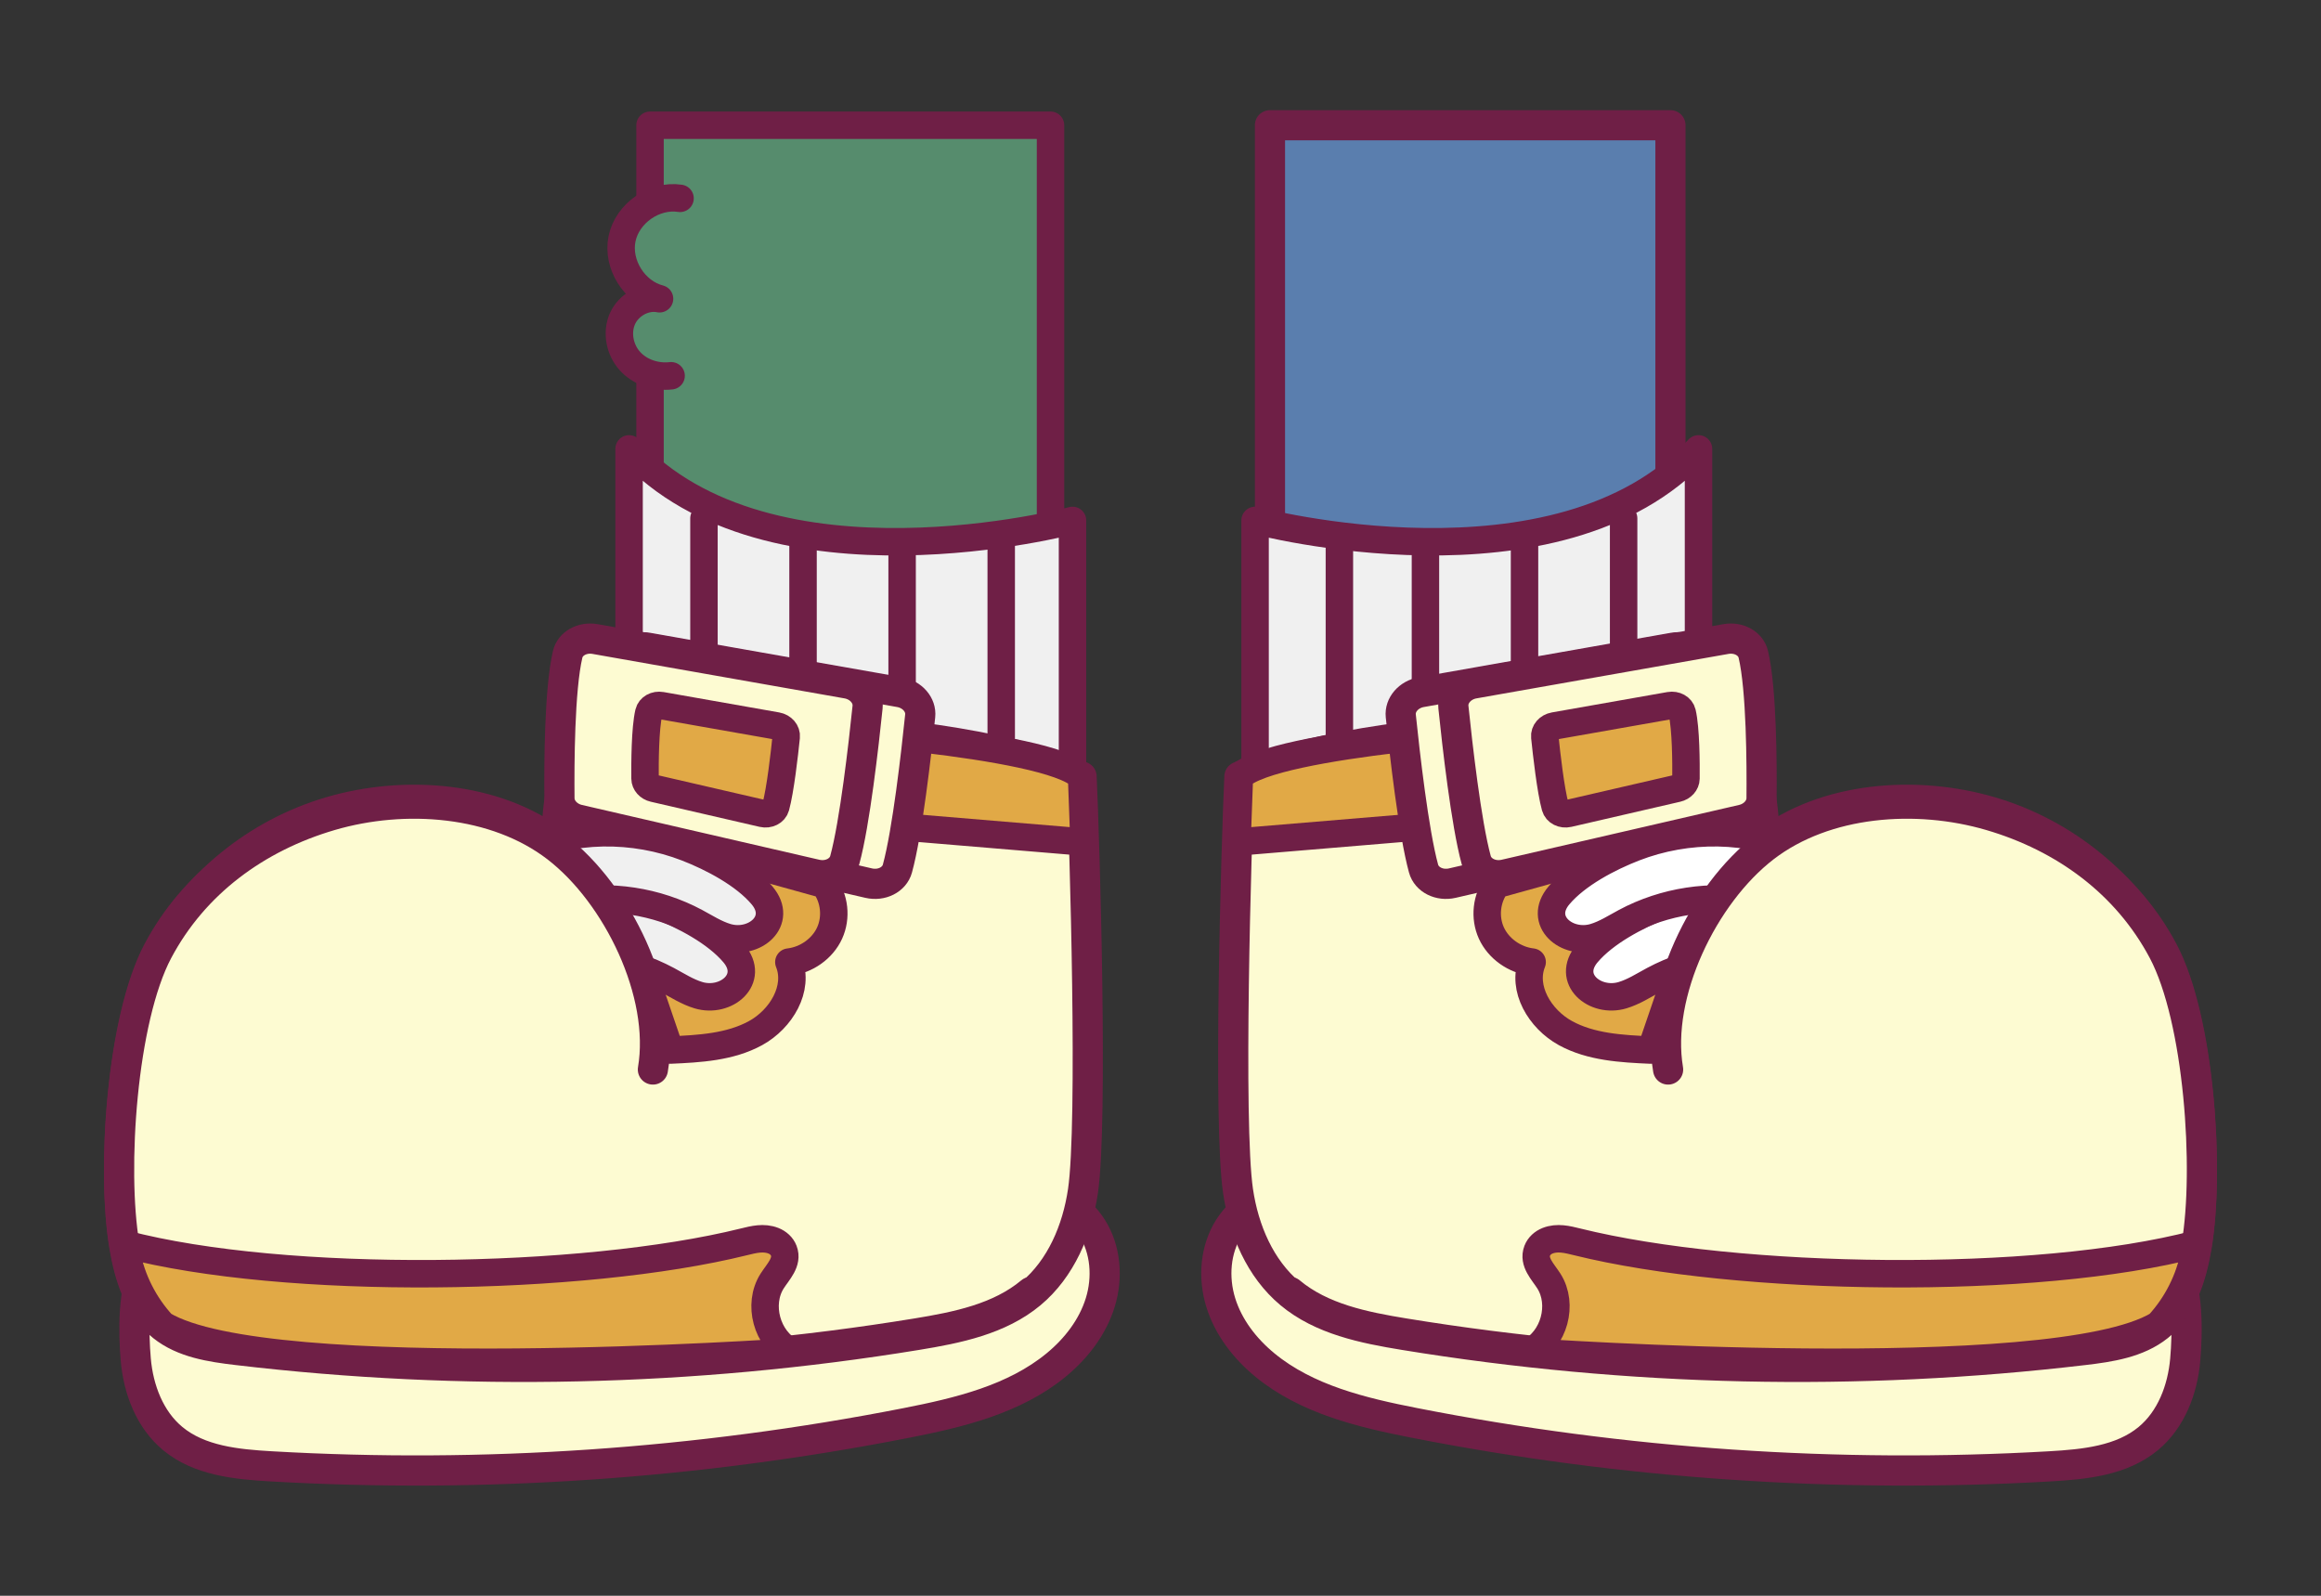 <?xml version="1.0" encoding="iso-8859-1"?>
<!-- Generator: Adobe Illustrator 27.8.1, SVG Export Plug-In . SVG Version: 6.00 Build 0)  -->
<svg version="1.1" id="Laag_1" xmlns="http://www.w3.org/2000/svg" xmlns:xlink="http://www.w3.org/1999/xlink" x="0px" y="0px"
	 viewBox="0 0 80 55" style="enable-background:new 0 0 80 55;" xml:space="preserve">
<rect x="0" y="0" width="80" height="55" fill="#333333" stroke="none"/>
<g id="Legs">
</g>
<g id="Laag_1_00000090269299829865700110000006033481214721398457_">
</g>
<g id="Socks">
</g>
<g id="Shoes">
</g>
<g id="left_arm">
	<g>
		
			<rect x="22.405" y="4.317" style="fill:#568C6D;stroke:#6F1F46;stroke-width:0.946;stroke-linecap:round;stroke-linejoin:round;stroke-miterlimit:10;" width="13.804" height="17.208"/>
		
			<rect x="43.773" y="4.317" style="fill:#5A7EAE;stroke:#6F1F46;stroke-width:1.04;stroke-linecap:round;stroke-linejoin:round;stroke-miterlimit:10;" width="13.804" height="17.208"/>
		
			<path style="fill:#FDFBD2;stroke:#6F1F46;stroke-width:0.946;stroke-linecap:round;stroke-linejoin:round;stroke-miterlimit:10;" d="
			M61.198,29.023"/>
		
			<path style="fill:#FDFBD2;stroke:#6F1F46;stroke-width:0.946;stroke-linecap:round;stroke-linejoin:round;stroke-miterlimit:10;" d="
			M51.449,26.674"/>
		
			<path style="fill:#F0F0F0;stroke:#6F1F46;stroke-width:0.946;stroke-linecap:round;stroke-linejoin:round;stroke-miterlimit:10;" d="
			M36.967,17.937c0,0-10.456,2.778-15.284-2.466v14.307h15.284V17.937z"/>
		
			<line style="fill:none;stroke:#6F1F46;stroke-width:0.946;stroke-linecap:round;stroke-linejoin:round;stroke-miterlimit:10;" x1="24.264" y1="17.865" x2="24.264" y2="29.529"/>
		
			<line style="fill:none;stroke:#6F1F46;stroke-width:0.946;stroke-linecap:round;stroke-linejoin:round;stroke-miterlimit:10;" x1="27.679" y1="18.562" x2="27.679" y2="29.559"/>
		
			<path style="fill:none;stroke:#6F1F46;stroke-width:0.946;stroke-linecap:round;stroke-linejoin:round;stroke-miterlimit:10;" d="
			M31.094,29.411V19.069V29.411z"/>
		
			<line style="fill:none;stroke:#6F1F46;stroke-width:0.946;stroke-linecap:round;stroke-linejoin:round;stroke-miterlimit:10;" x1="34.51" y1="18.625" x2="34.51" y2="29.655"/>
		
			<path style="fill:#F0F0F0;stroke:#6F1F46;stroke-width:0.946;stroke-linecap:round;stroke-linejoin:round;stroke-miterlimit:10;" d="
			M43.26,17.937c0,0,10.456,2.778,15.284-2.466v14.307H43.26V17.937z"/>
		
			<line style="fill:none;stroke:#6F1F46;stroke-width:0.946;stroke-linecap:round;stroke-linejoin:round;stroke-miterlimit:10;" x1="55.963" y1="17.865" x2="55.963" y2="29.529"/>
		
			<line style="fill:none;stroke:#6F1F46;stroke-width:0.946;stroke-linecap:round;stroke-linejoin:round;stroke-miterlimit:10;" x1="52.547" y1="18.562" x2="52.547" y2="29.559"/>
		
			<path style="fill:none;stroke:#6F1F46;stroke-width:0.946;stroke-linecap:round;stroke-linejoin:round;stroke-miterlimit:10;" d="
			M49.132,29.411V19.069V29.411z"/>
		
			<line style="fill:none;stroke:#6F1F46;stroke-width:0.946;stroke-linecap:round;stroke-linejoin:round;stroke-miterlimit:10;" x1="46.166" y1="18.625" x2="46.166" y2="29.655"/>
		
			<path style="fill:#FDFBD2;stroke:#6F1F46;stroke-width:1.04;stroke-linecap:round;stroke-linejoin:round;stroke-miterlimit:10;" d="
			M4.68,46.865c0.089,1.023,0.483,2.062,1.274,2.717c0.921,0.763,2.198,0.889,3.392,0.957c7.319,0.42,14.691-0.084,21.886-1.494
			c1.832-0.359,3.726-0.812,5.169-1.997c0.69-0.567,1.26-1.304,1.523-2.157s0.194-1.826-0.286-2.579
			c-0.471-0.738-1.286-1.202-2.132-1.425s-1.732-0.23-2.607-0.23c-8.287,0.002-16.573,0.563-24.784,1.679
			c-0.963,0.131-2.481,0.304-3.053,1.226C4.56,44.37,4.602,45.963,4.68,46.865z"/>
		
			<path style="fill:#FDFBD2;stroke:#6F1F46;stroke-width:1.04;stroke-linecap:round;stroke-linejoin:round;stroke-miterlimit:10;" d="
			M22.504,36.162c0.444-2.618-1.215-5.471-3.32-7.091s-5.241-1.843-7.79-1.096s-4.709,2.513-5.953,4.86
			c-1.244,2.346-1.597,7.521-1.153,10.139c0.173,1.021,0.507,2.091,1.316,2.738c0.712,0.569,1.665,0.712,2.571,0.819
			c7.781,0.92,15.69,0.746,23.422-0.518c1.395-0.228,2.853-0.522,3.938-1.429c1.035-0.865,1.595-2.194,1.792-3.528
			c0.346-2.343,0.062-11.925-0.047-14.29c-2.604-1.181-7.642-1.648-9.29-1.648c-1.317,0-4.976,0-6.293,0
			c-1.199,0-2.547,0.599-2.505,3.962"/>
		
			<path style="fill:#E1A946;stroke:#6F1F46;stroke-width:0.946;stroke-linecap:round;stroke-linejoin:round;stroke-miterlimit:10;" d="
			M37.363,29.023l-18.08-1.51l7.992-2.452c0,0,8.806,0.517,10.005,1.705L37.363,29.023z"/>
		
			<path style="fill:#FDFBD2;stroke:#6F1F46;stroke-width:1.04;stroke-linecap:round;stroke-linejoin:round;stroke-miterlimit:10;" d="
			M21.097,27.811c-0.011-1.164-0.001-3.756,0.283-4.961c0.088-0.375,0.507-0.604,0.943-0.527l8.688,1.533
			c0.436,0.077,0.746,0.435,0.706,0.818c-0.132,1.275-0.44,4.003-0.785,5.263c-0.105,0.382-0.545,0.603-0.989,0.501l-8.188-1.89
			C21.375,28.46,21.101,28.154,21.097,27.811z"/>
		
			<path style="fill:#FDFBD2;stroke:#6F1F46;stroke-width:1.04;stroke-linecap:round;stroke-linejoin:round;stroke-miterlimit:10;" d="
			M19.283,27.513c-0.011-1.164-0.001-3.756,0.283-4.961c0.088-0.375,0.507-0.604,0.943-0.527l8.688,1.533
			c0.436,0.077,0.746,0.435,0.706,0.818c-0.132,1.275-0.44,4.003-0.785,5.263c-0.105,0.382-0.545,0.603-0.989,0.501l-8.188-1.89
			C19.56,28.161,19.286,27.856,19.283,27.513z"/>
		
			<path style="fill:#E1A946;stroke:#6F1F46;stroke-width:0.946;stroke-linecap:round;stroke-linejoin:round;stroke-miterlimit:10;" d="
			M28.413,30.487c0.356,0.476,0.427,1.135,0.182,1.672s-0.8,0.931-1.405,1c0.365,0.909-0.265,1.963-1.145,2.447
			c-0.88,0.484-1.936,0.541-2.948,0.586l-1.07-3.132l3.731-3.309L28.413,30.487z"/>
		
			<path style="fill:#F0F0F0;stroke:#6F1F46;stroke-width:0.946;stroke-linecap:round;stroke-linejoin:round;stroke-miterlimit:10;" d="
			M16.939,31.359c-0.369,0.175-0.76,0.429-0.837,0.831c-0.098,0.512,0.397,0.976,0.91,1.071c0.513,0.095,1.033-0.063,1.545-0.161
			c1.502-0.287,3.099-0.043,4.447,0.678c0.351,0.188,0.69,0.409,1.072,0.523c0.947,0.284,1.963-0.558,1.22-1.439
			c-0.615-0.728-1.717-1.305-2.592-1.645C20.866,30.504,18.731,30.511,16.939,31.359z"/>
		
			<path style="fill:#F0F0F0;stroke:#6F1F46;stroke-width:0.946;stroke-linecap:round;stroke-linejoin:round;stroke-miterlimit:10;" d="
			M17.91,29.359c-0.369,0.175-0.76,0.429-0.837,0.831c-0.098,0.512,0.397,0.976,0.91,1.071c0.513,0.095,1.033-0.063,1.545-0.161
			c1.502-0.287,3.099-0.043,4.447,0.678c0.351,0.188,0.69,0.409,1.072,0.523c0.947,0.284,1.963-0.558,1.22-1.439
			c-0.615-0.728-1.717-1.305-2.592-1.645C21.837,28.505,19.702,28.511,17.91,29.359z"/>
		
			<path style="fill:#FDFBD2;stroke:#6F1F46;stroke-width:1.04;stroke-linecap:round;stroke-linejoin:round;stroke-miterlimit:10;" d="
			M22.504,36.862c0.444-2.618-1.215-6.039-3.32-7.658s-5.241-1.843-7.79-1.096s-4.709,2.324-5.953,4.67s-1.597,7.521-1.153,10.139
			c0.173,1.021,0.507,2.091,1.316,2.738c0.712,0.569,1.665,0.712,2.571,0.819c7.781,0.92,15.69,0.746,23.422-0.518
			c1.395-0.228,2.853-0.522,3.938-1.429"/>
		
			<path style="fill:#E1A946;stroke:#6F1F46;stroke-width:0.946;stroke-linecap:round;stroke-linejoin:round;stroke-miterlimit:10;" d="
			M4.3,42.878c5.536,1.449,15.785,1.299,21.34-0.076c0.335-0.083,0.683-0.172,1.021-0.037c0.157,0.063,0.293,0.182,0.353,0.341
			c0.15,0.393-0.191,0.719-0.401,1.048c-0.509,0.8-0.183,2.007,0.661,2.44c0,0-18.048,1.257-21.67-0.938l0,0
			c-0.637-0.693-1.069-1.55-1.246-2.475L4.3,42.878z"/>
		
			<path style="fill:#FDFBD2;stroke:#6F1F46;stroke-width:1.04;stroke-linecap:round;stroke-linejoin:round;stroke-miterlimit:10;" d="
			M75.32,46.865c-0.089,1.023-0.483,2.062-1.274,2.717c-0.921,0.763-2.198,0.889-3.392,0.957c-7.319,0.42-14.691-0.084-21.886-1.494
			c-1.832-0.359-3.726-0.812-5.169-1.997c-0.69-0.567-1.26-1.304-1.523-2.157s-0.194-1.826,0.286-2.579
			c0.471-0.738,1.286-1.202,2.132-1.425s1.732-0.23,2.607-0.23c8.287,0.002,16.573,0.563,24.784,1.679
			c0.963,0.131,2.481,0.304,3.053,1.226C75.44,44.37,75.398,45.963,75.32,46.865z"/>
		
			<path style="fill:#FDFBD2;stroke:#6F1F46;stroke-width:1.04;stroke-linecap:round;stroke-linejoin:round;stroke-miterlimit:10;" d="
			M57.496,36.162c-0.444-2.618,1.215-5.471,3.32-7.091s5.241-1.843,7.79-1.096c2.549,0.746,4.709,2.513,5.953,4.86
			c1.244,2.346,1.597,7.521,1.153,10.139c-0.173,1.021-0.507,2.091-1.316,2.738c-0.712,0.569-1.665,0.712-2.571,0.819
			c-7.781,0.92-15.69,0.746-23.422-0.518c-1.395-0.228-2.853-0.522-3.938-1.429c-1.035-0.865-1.595-2.194-1.792-3.528
			c-0.346-2.343-0.062-11.925,0.047-14.29c2.604-1.181,7.642-1.648,9.29-1.648c1.317,0,4.976,0,6.293,0
			c1.199,0,2.547,0.599,2.505,3.962"/>
		
			<path style="fill:#E1A946;stroke:#6F1F46;stroke-width:0.946;stroke-linecap:round;stroke-linejoin:round;stroke-miterlimit:10;" d="
			M42.637,29.023l18.08-1.51l-7.992-2.452c0,0-8.806,0.517-10.005,1.705L42.637,29.023z"/>
		
			<path style="fill:#FDFBD2;stroke:#6F1F46;stroke-width:1.04;stroke-linecap:round;stroke-linejoin:round;stroke-miterlimit:10;" d="
			M58.903,27.811c0.011-1.164,0.001-3.756-0.284-4.961c-0.088-0.375-0.507-0.604-0.943-0.527l-8.688,1.533
			c-0.436,0.077-0.746,0.435-0.706,0.818c0.132,1.275,0.44,4.003,0.785,5.263c0.105,0.382,0.545,0.603,0.989,0.501l8.188-1.89
			C58.625,28.46,58.899,28.154,58.903,27.811z"/>
		
			<path style="fill:#FDFBD2;stroke:#6F1F46;stroke-width:1.04;stroke-linecap:round;stroke-linejoin:round;stroke-miterlimit:10;" d="
			M60.717,27.513c0.011-1.164,0.001-3.756-0.284-4.961c-0.088-0.375-0.507-0.604-0.943-0.527l-8.688,1.533
			c-0.436,0.077-0.746,0.435-0.706,0.818c0.132,1.275,0.44,4.003,0.785,5.263c0.105,0.382,0.545,0.603,0.989,0.501l8.188-1.89
			C60.44,28.161,60.714,27.856,60.717,27.513z"/>
		
			<path style="fill:#E1A946;stroke:#6F1F46;stroke-width:0.946;stroke-linecap:round;stroke-linejoin:round;stroke-miterlimit:10;" d="
			M51.587,30.487c-0.356,0.476-0.427,1.135-0.182,1.672c0.246,0.537,0.8,0.931,1.405,1c-0.365,0.909,0.265,1.963,1.145,2.447
			s1.936,0.541,2.948,0.586l1.07-3.132l-3.731-3.309L51.587,30.487z"/>
		<path style="fill:#FFFFFF;stroke:#6F1F46;stroke-width:0.946;stroke-miterlimit:10;" d="M63.061,31.359
			c0.369,0.175,0.76,0.429,0.837,0.831c0.098,0.512-0.397,0.976-0.91,1.071c-0.513,0.095-1.033-0.063-1.545-0.161
			c-1.502-0.287-3.099-0.043-4.447,0.678c-0.351,0.188-0.69,0.409-1.072,0.523c-0.947,0.284-1.963-0.558-1.22-1.439
			c0.615-0.728,1.717-1.305,2.592-1.645C59.134,30.504,61.269,30.511,63.061,31.359z"/>
		<path style="fill:#FFFFFF;stroke:#6F1F46;stroke-width:0.946;stroke-miterlimit:10;" d="M62.09,29.359
			c0.369,0.175,0.76,0.429,0.837,0.831c0.098,0.512-0.397,0.976-0.91,1.071c-0.513,0.095-1.033-0.063-1.545-0.161
			c-1.502-0.287-3.099-0.043-4.447,0.678c-0.351,0.188-0.69,0.409-1.072,0.523c-0.947,0.284-1.963-0.558-1.22-1.439
			c0.615-0.728,1.717-1.305,2.592-1.645C58.163,28.505,60.298,28.511,62.09,29.359z"/>
		
			<path style="fill:#FDFBD2;stroke:#6F1F46;stroke-width:1.04;stroke-linecap:round;stroke-linejoin:round;stroke-miterlimit:10;" d="
			M57.496,36.862c-0.444-2.618,1.215-6.039,3.32-7.658s5.241-1.843,7.79-1.096c2.549,0.746,4.709,2.324,5.953,4.67
			s1.597,7.521,1.153,10.139c-0.173,1.021-0.507,2.091-1.316,2.738c-0.712,0.569-1.665,0.712-2.571,0.819
			c-7.781,0.92-15.69,0.746-23.422-0.518c-1.395-0.228-2.853-0.522-3.938-1.429"/>
		
			<path style="fill:#E1A946;stroke:#6F1F46;stroke-width:0.946;stroke-linecap:round;stroke-linejoin:round;stroke-miterlimit:10;" d="
			M75.7,42.878c-5.536,1.449-15.785,1.299-21.34-0.076c-0.335-0.083-0.683-0.172-1.021-0.037c-0.157,0.063-0.293,0.182-0.353,0.341
			c-0.15,0.393,0.191,0.719,0.401,1.048c0.509,0.8,0.183,2.007-0.661,2.44c0,0,18.048,1.257,21.67-0.938l0,0
			c0.637-0.693,1.069-1.55,1.246-2.475L75.7,42.878z"/>
		
			<path style="fill:#E1A946;stroke:#6F1F46;stroke-width:0.946;stroke-linecap:round;stroke-linejoin:round;stroke-miterlimit:10;" d="
			M22.233,26.834c-0.005-0.533,0-1.721,0.13-2.273c0.041-0.172,0.232-0.277,0.432-0.242l3.981,0.702
			c0.2,0.035,0.342,0.199,0.323,0.375c-0.06,0.584-0.202,1.834-0.36,2.412c-0.048,0.175-0.25,0.276-0.453,0.229l-3.752-0.866
			C22.36,27.131,22.234,26.991,22.233,26.834z"/>
		
			<path style="fill:#E1A946;stroke:#6F1F46;stroke-width:0.946;stroke-linecap:round;stroke-linejoin:round;stroke-miterlimit:10;" d="
			M58.112,26.834c0.005-0.533,0-1.721-0.13-2.273c-0.041-0.172-0.232-0.277-0.432-0.242l-3.981,0.702
			c-0.2,0.035-0.342,0.199-0.323,0.375c0.06,0.584,0.201,1.834,0.36,2.412c0.048,0.175,0.25,0.276,0.453,0.229l3.752-0.866
			C57.985,27.131,58.11,26.991,58.112,26.834z"/>
		
			<path style="fill:#568C6D;stroke:#6F1F46;stroke-width:0.946;stroke-linecap:round;stroke-linejoin:round;stroke-miterlimit:10;" d="
			M23.132,12.951c-0.519,0.061-1.071-0.119-1.421-0.507s-0.469-0.983-0.256-1.46s0.766-0.79,1.278-0.687
			c-0.868-0.223-1.473-1.188-1.293-2.067s1.114-1.53,2-1.394"/>
	</g>
</g>
</svg>
